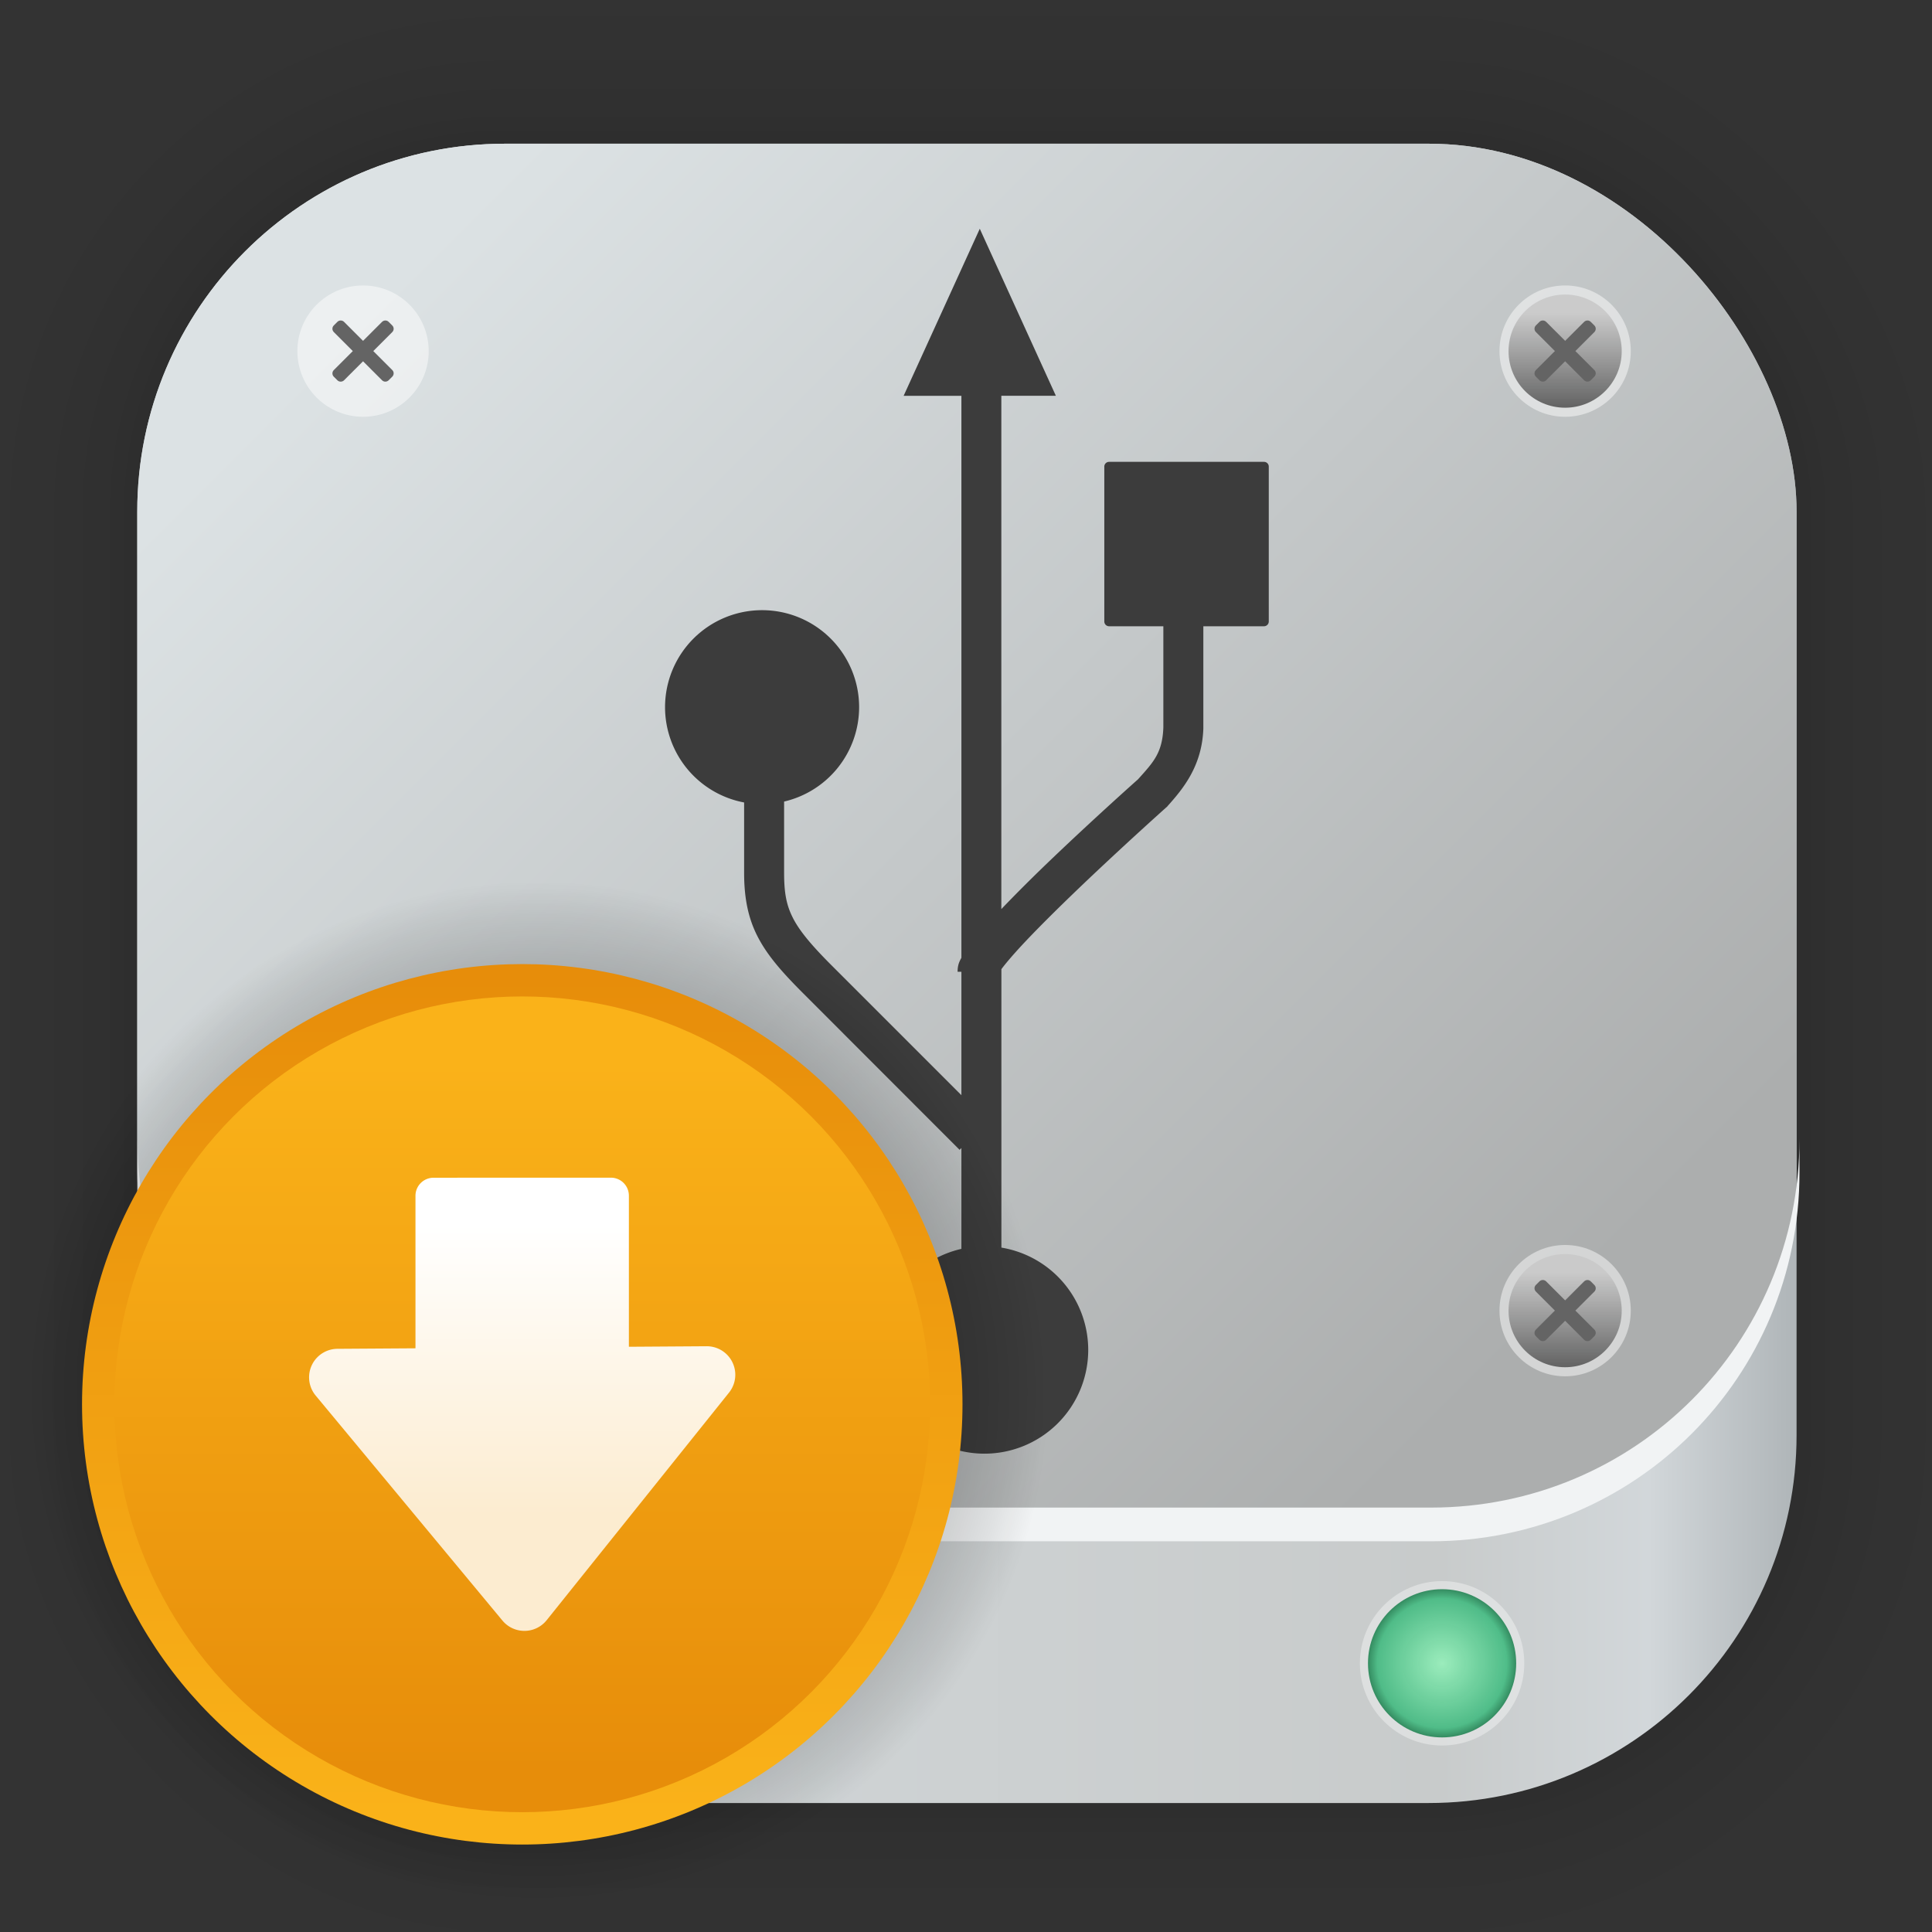 <?xml version="1.0" encoding="UTF-8"?>
<svg id="svg6" width="128" height="128" version="1.1" viewBox="0 0 33.867 33.867" xmlns="http://www.w3.org/2000/svg" xmlns:cc="http://creativecommons.org/ns#" xmlns:dc="http://purl.org/dc/elements/1.1/" xmlns:rdf="http://www.w3.org/1999/02/22-rdf-syntax-ns#" xmlns:xlink="http://www.w3.org/1999/xlink">
 <rect x="0" y="0" width="33.867" height="33.867" fill="#333333" stroke="none"/>
 <defs id="defs2">
  <linearGradient id="linearGradient1010">
   <stop id="stop1006" stop-color="#646464" offset="0"/>
   <stop id="stop1008" stop-color="#c9c9c9" stop-opacity=".929" offset="1"/>
  </linearGradient>
  <linearGradient id="linearGradient951" x1="2.406" x2="31.494" y1="17.062" y2="17.062" gradientUnits="userSpaceOnUse">
   <stop id="stop945" stop-color="#bac0c3" offset="0"/>
   <stop id="stop959" stop-color="#eaeced" offset=".135"/>
   <stop id="stop957" stop-color="#d1d6d8" offset=".252"/>
   <stop id="stop955" stop-color="#c8cbcb" offset=".785"/>
   <stop id="stop953" stop-color="#d2d7da" offset=".911"/>
   <stop id="stop947" stop-color="#afb5b8" offset="1"/>
  </linearGradient>
  <linearGradient id="linearGradient977" x1="6.281" x2="25.549" y1="5.487" y2="24.755" gradientUnits="userSpaceOnUse">
   <stop id="stop971" stop-color="#dce2e4" offset="0"/>
   <stop id="stop973" stop-color="#acaeae" offset="1"/>
  </linearGradient>
  <radialGradient id="radialGradient992" cx="24.545" cy="29.496" r="1.299" gradientTransform="translate(.025 -.008)" gradientUnits="userSpaceOnUse">
   <stop id="stop986" stop-color="#9becbc" offset="0"/>
   <stop id="stop994" stop-color="#4ebc87" stop-opacity=".984" offset=".873"/>
   <stop id="stop988" stop-color="#328b5f" stop-opacity=".984" offset="1"/>
  </radialGradient>
  <linearGradient id="linearGradient1012" x1="27.756" x2="27.756" y1="23.969" y2="22.332" gradientUnits="userSpaceOnUse" xlink:href="#linearGradient1010"/>
  <linearGradient id="linearGradient1099" x1="-6.453" x2="-6.453" y1="23.436" y2="35.862" gradientUnits="userSpaceOnUse">
   <stop id="stop1093" stop-color="#fab219" offset="0"/>
   <stop id="stop1095" stop-color="#e78d0a" offset="1"/>
  </linearGradient>
  <linearGradient id="linearGradient1107" x1="-5.603" x2="-5.603" y1="21.924" y2="36.618" gradientUnits="userSpaceOnUse">
   <stop id="stop1101" stop-color="#e78d0a" offset="0"/>
   <stop id="stop1103" stop-color="#fab219" offset="1"/>
  </linearGradient>
  <radialGradient id="radialGradient1121" cx="-5.646" cy="27.559" r="9.379" gradientTransform="matrix(.955 0 0 .955 -.776 2.903)" gradientUnits="userSpaceOnUse">
   <stop id="stop1115" offset="0"/>
   <stop id="stop1123" stop-opacity=".835" offset=".592"/>
   <stop id="stop1125" stop-opacity=".608" offset=".738"/>
   <stop id="stop1131" stop-opacity=".502" offset=".804"/>
   <stop id="stop1129" stop-opacity=".208" offset=".929"/>
   <stop id="stop1117" stop-opacity="0" offset="1"/>
  </radialGradient>
  <linearGradient id="linearGradient1158" x1="7.332" x2="7.332" y1="23.357" y2="28.435" gradientTransform="translate(1.75 -1.881)" gradientUnits="userSpaceOnUse">
   <stop id="stop1152" stop-color="#fff" offset="0"/>
   <stop id="stop1154" stop-color="#fcecd0" offset="1"/>
  </linearGradient>
 </defs>
 <g id="layer1">
  <g id="g1702" transform="matrix(.976 0 0 .976 -65.748 -37.203)" fill="none" opacity=".297" stroke="#000" stroke-linecap="round" stroke-linejoin="round" stroke-opacity=".02">
   <rect id="rect1634" x="69.84" y="40.71" width="29.811" height="29.811" rx="6.61" ry="6.61" stroke-width=".1"/>
   <rect id="rect1638" x="69.84" y="40.71" width="29.811" height="29.811" rx="6.61" ry="6.61" stroke-width=".2"/>
   <rect id="rect1640" x="69.84" y="40.71" width="29.811" height="29.811" rx="6.61" ry="6.61" stroke-width=".3"/>
   <rect id="rect1642" x="69.84" y="40.71" width="29.811" height="29.811" rx="6.61" ry="6.61" stroke-width=".4"/>
   <rect id="rect1644" x="69.84" y="40.71" width="29.811" height="29.811" rx="6.61" ry="6.61" stroke-width=".5"/>
   <rect id="rect1646" x="69.84" y="40.71" width="29.811" height="29.811" rx="6.61" ry="6.61" stroke-width=".6"/>
   <rect id="rect1648" x="69.84" y="40.71" width="29.811" height="29.811" rx="6.61" ry="6.61" stroke-width=".7"/>
   <rect id="rect1650" x="69.84" y="40.71" width="29.811" height="29.811" rx="6.61" ry="6.61" stroke-width=".8"/>
   <rect id="rect1652" x="69.84" y="40.71" width="29.811" height="29.811" rx="6.61" ry="6.61"/>
   <rect id="rect1654" x="69.84" y="40.71" width="29.811" height="29.811" rx="6.61" ry="6.61" stroke-width="1.2"/>
   <rect id="rect1656" x="69.84" y="40.71" width="29.811" height="29.811" rx="6.61" ry="6.61" stroke-width="1.4"/>
   <rect id="rect1658" x="69.84" y="40.71" width="29.811" height="29.811" rx="6.61" ry="6.61" stroke-width="1.6"/>
   <rect id="rect1660" x="69.84" y="40.71" width="29.811" height="29.811" rx="6.61" ry="6.61" stroke-width="1.8"/>
   <rect id="rect1662" x="69.84" y="40.71" width="29.811" height="29.811" rx="6.61" ry="6.61" stroke-width="2"/>
   <rect id="rect1664" x="69.84" y="40.71" width="29.811" height="29.811" rx="6.61" ry="6.61" stroke-width="2.2"/>
   <rect id="rect1666" x="69.84" y="40.71" width="29.811" height="29.811" rx="6.61" ry="6.61" stroke-width="2.6"/>
   <rect id="rect1668" x="69.84" y="40.71" width="29.811" height="29.811" rx="6.61" ry="6.61" stroke-width="3"/>
   <rect id="rect1670" x="69.84" y="40.71" width="29.811" height="29.811" rx="6.61" ry="6.61" stroke-width="3.4"/>
   <rect id="rect1672" x="69.84" y="40.71" width="29.811" height="29.811" rx="6.61" ry="6.61" stroke-width="3.8"/>
   <rect id="rect1674" x="69.84" y="40.71" width="29.811" height="29.811" rx="6.61" ry="6.61" stroke-width="4.2"/>
   <rect id="rect1676" x="69.84" y="40.71" width="29.811" height="29.811" rx="6.61" ry="6.61" stroke-width="4.6"/>
   <rect id="rect1678" x="69.84" y="40.71" width="29.811" height="29.811" rx="6.61" ry="6.61" stroke-width="5"/>
  </g>
  <rect id="rect849" x="2.406" y="2.519" width="29.087" height="29.087" rx="6.449" ry="6.449" fill="url(#linearGradient951)" stroke-linecap="round" stroke-linejoin="round" stroke-width="2.688"/>
  <rect id="rect969" x="2.406" y="2.519" width="29.087" height="24.457" rx="6.449" ry="6.449" fill="url(#linearGradient977)" stroke-linecap="round" stroke-linejoin="round" stroke-width="2.688"/>
  <path id="rect979" transform="scale(.265)" d="m9.096 75.348v2.232c0 13.504 10.871 24.375 24.375 24.375h61.186c13.504 0 24.377-10.871 24.377-24.375v-2.232c0 13.504-10.873 24.377-24.377 24.377h-61.186c-13.504 0-24.375-10.873-24.375-24.377z" fill="#f1f3f4" stroke-linecap="round" stroke-linejoin="round" stroke-width="10.158"/>
  <g id="g1002" transform="translate(.709 -.331)" fill-rule="evenodd">
   <circle id="circle996" cx="24.57" cy="29.488" r="1.441" fill="#fff" fill-opacity=".364"/>
   <circle id="path984" cx="24.57" cy="29.488" r="1.299" fill="url(#radialGradient992)"/>
  </g>
  <g id="g1029" fill-rule="evenodd">
   <circle id="circle1019" cx="27.436" cy="22.975" r="1.151" fill="#fff" fill-opacity=".478"/>
   <g id="g1023" transform="translate(-.109 -.025)">
    <circle id="path1004" cx="27.545" cy="23" r=".992" fill="url(#linearGradient1012)"/>
    <path id="rect1014" d="m27.032 22.55c-0.032 0.032-0.032 0.084 5.6e-4 0.116l0.333 0.333-0.333 0.333c-0.032 0.032-0.033 0.084-5.6e-4 0.116l0.063 0.063c0.032 0.032 0.085 0.032 0.117 0l0.333-0.333 0.333 0.333c0.032 0.032 0.083 0.032 0.116 0l0.063-0.063c0.032-0.032 0.033-0.084 5.6e-4 -0.116l-0.333-0.333 0.333-0.333c0.032-0.032 0.032-0.084-5.6e-4 -0.116l-0.063-0.063c-0.032-0.032-0.083-0.032-0.116 0l-0.333 0.333-0.333-0.333c-0.032-0.032-0.085-0.032-0.117 0z" fill="#646464"/>
   </g>
  </g>
  <g id="g1039" transform="translate(-21.072)" fill-rule="evenodd">
   <circle id="circle1031" cx="27.436" cy="22.975" r="1.151" fill="#fff" fill-opacity=".478"/>
   <g id="g1037" transform="translate(-.109 -.025)">
    <circle id="circle1033" cx="27.545" cy="23" r=".992" fill="url(#linearGradient1012)"/>
    <path id="path1035" d="m27.032 22.55c-0.032 0.032-0.032 0.084 5.6e-4 0.116l0.333 0.333-0.333 0.333c-0.032 0.032-0.033 0.084-5.6e-4 0.116l0.063 0.063c0.032 0.032 0.085 0.032 0.117 0l0.333-0.333 0.333 0.333c0.032 0.032 0.083 0.032 0.116 0l0.063-0.063c0.032-0.032 0.033-0.084 5.6e-4 -0.116l-0.333-0.333 0.333-0.333c0.032-0.032 0.032-0.084-5.6e-4 -0.116l-0.063-0.063c-0.032-0.032-0.083-0.032-0.116 0l-0.333 0.333-0.333-0.333c-0.032-0.032-0.085-0.032-0.117 0z" fill="#646464"/>
   </g>
  </g>
  <g id="g1051" transform="translate(0 -16.82)" fill-rule="evenodd">
   <circle id="circle1043" cx="27.436" cy="22.975" r="1.151" fill="#fff" fill-opacity=".478"/>
   <g id="g1049" transform="translate(-.109 -.025)">
    <circle id="circle1045" cx="27.545" cy="23" r=".992" fill="url(#linearGradient1012)"/>
    <path id="path1047" d="m27.032 22.55c-0.032 0.032-0.032 0.084 5.6e-4 0.116l0.333 0.333-0.333 0.333c-0.032 0.032-0.033 0.084-5.6e-4 0.116l0.063 0.063c0.032 0.032 0.085 0.032 0.117 0l0.333-0.333 0.333 0.333c0.032 0.032 0.083 0.032 0.116 0l0.063-0.063c0.032-0.032 0.033-0.084 5.6e-4 -0.116l-0.333-0.333 0.333-0.333c0.032-0.032 0.032-0.084-5.6e-4 -0.116l-0.063-0.063c-0.032-0.032-0.083-0.032-0.116 0l-0.333 0.333-0.333-0.333c-0.032-0.032-0.085-0.032-0.117 0z" fill="#646464"/>
   </g>
  </g>
  <g id="g1061" transform="translate(-21.072 -16.82)" fill-rule="evenodd">
   <circle id="circle1053" cx="27.436" cy="22.975" r="1.151" fill="#fff" fill-opacity=".478"/>
   <g id="g1059" transform="translate(-.109 -.025)">
    <circle id="circle1055" cx="27.545" cy="23" r=".992" fill="url(#linearGradient1012)"/>
    <path id="path1057" d="m27.032 22.55c-0.032 0.032-0.032 0.084 5.6e-4 0.116l0.333 0.333-0.333 0.333c-0.032 0.032-0.033 0.084-5.6e-4 0.116l0.063 0.063c0.032 0.032 0.085 0.032 0.117 0l0.333-0.333 0.333 0.333c0.032 0.032 0.083 0.032 0.116 0l0.063-0.063c0.032-0.032 0.033-0.084 5.6e-4 -0.116l-0.333-0.333 0.333-0.333c0.032-0.032 0.032-0.084-5.6e-4 -0.116l-0.063-0.063c-0.032-0.032-0.083-0.032-0.116 0l-0.333 0.333-0.333-0.333c-0.032-0.032-0.085-0.032-0.117 0z" fill="#646464"/>
   </g>
  </g>
  <path id="path1067" d="m17.175 4.01-1.335 2.929h1.013v9.851c-0.033 0.06-0.067 0.122-0.067 0.245h0.067v2.163l-2.276-2.276c-0.353-0.353-0.56-0.602-0.675-0.826-0.115-0.224-0.157-0.437-0.157-0.797v-1.248a1.701 1.701 0 0 0 1.315-1.654 1.701 1.701 0 0 0-1.701-1.701 1.701 1.701 0 0 0-1.701 1.701 1.701 1.701 0 0 0 1.386 1.67v1.232c0 0.423 0.064 0.782 0.236 1.117 0.172 0.335 0.432 0.629 0.803 1l2.738 2.74 0.032-0.032v1.768a1.819 1.819 0 0 0-1.415 1.771 1.819 1.819 0 0 0 1.819 1.819 1.819 1.819 0 0 0 1.819-1.819 1.819 1.819 0 0 0-1.522-1.793v-4.881c0.071-0.096 0.183-0.227 0.32-0.377 0.279-0.303 0.66-0.68 1.041-1.045 0.763-0.73 1.527-1.412 1.527-1.412l0.016-0.013 0.011-0.014c0.269-0.3 0.603-0.701 0.625-1.357v-1.793h1.063c0.046 0 0.084-0.037 0.084-0.084v-2.715c0-0.046-0.037-0.083-0.084-0.083h-2.715c-0.046 0-0.084 0.037-0.084 0.083v2.715c0 0.046 0.037 0.084 0.084 0.084h0.951v1.774c-0.016 0.451-0.18 0.614-0.445 0.91-0.029 0.025-0.758 0.674-1.518 1.4-0.312 0.298-0.612 0.597-0.877 0.874v-8.998h0.956z" color="#000000" color-rendering="auto" dominant-baseline="auto" fill="#3c3c3c" image-rendering="auto" shape-rendering="auto" solid-color="#000000" style="font-feature-settings:normal;font-variant-alternates:normal;font-variant-caps:normal;font-variant-ligatures:normal;font-variant-numeric:normal;font-variant-position:normal;isolation:auto;mix-blend-mode:normal;shape-padding:0;text-decoration-color:#000000;text-decoration-line:none;text-decoration-style:solid;text-indent:0;text-orientation:mixed;text-transform:none;white-space:normal"/>
  <g id="g1137" transform="translate(15.592 -4.819)" fill-rule="evenodd">
   <circle id="path1113" cx="-6.166" cy="29.213" r="8.953" fill="url(#radialGradient1121)" opacity=".343"/>
   <g id="g1111">
    <circle id="path1089" cx="-6.437" cy="29.436" r="7.717" fill="url(#linearGradient1107)"/>
    <circle id="circle1091" cx="-6.437" cy="29.436" r="7.15" fill="url(#linearGradient1099)"/>
   </g>
  </g>
  <path id="rect1139" d="m7.601 20.645c-0.176 0-0.318 0.141-0.318 0.317v2.673l-1.368 0.009a0.5 0.5 0 0 0-0.381 0.82l3.273 3.943a0.5 0.5 0 0 0 0.776-0.006l3.197-3.99a0.5 0.5 0 0 0-0.395-0.812l-1.361 0.009v-2.647c0-0.176-0.141-0.317-0.317-0.317z" fill="url(#linearGradient1158)" fill-rule="evenodd"/>
 </g>
</svg>
